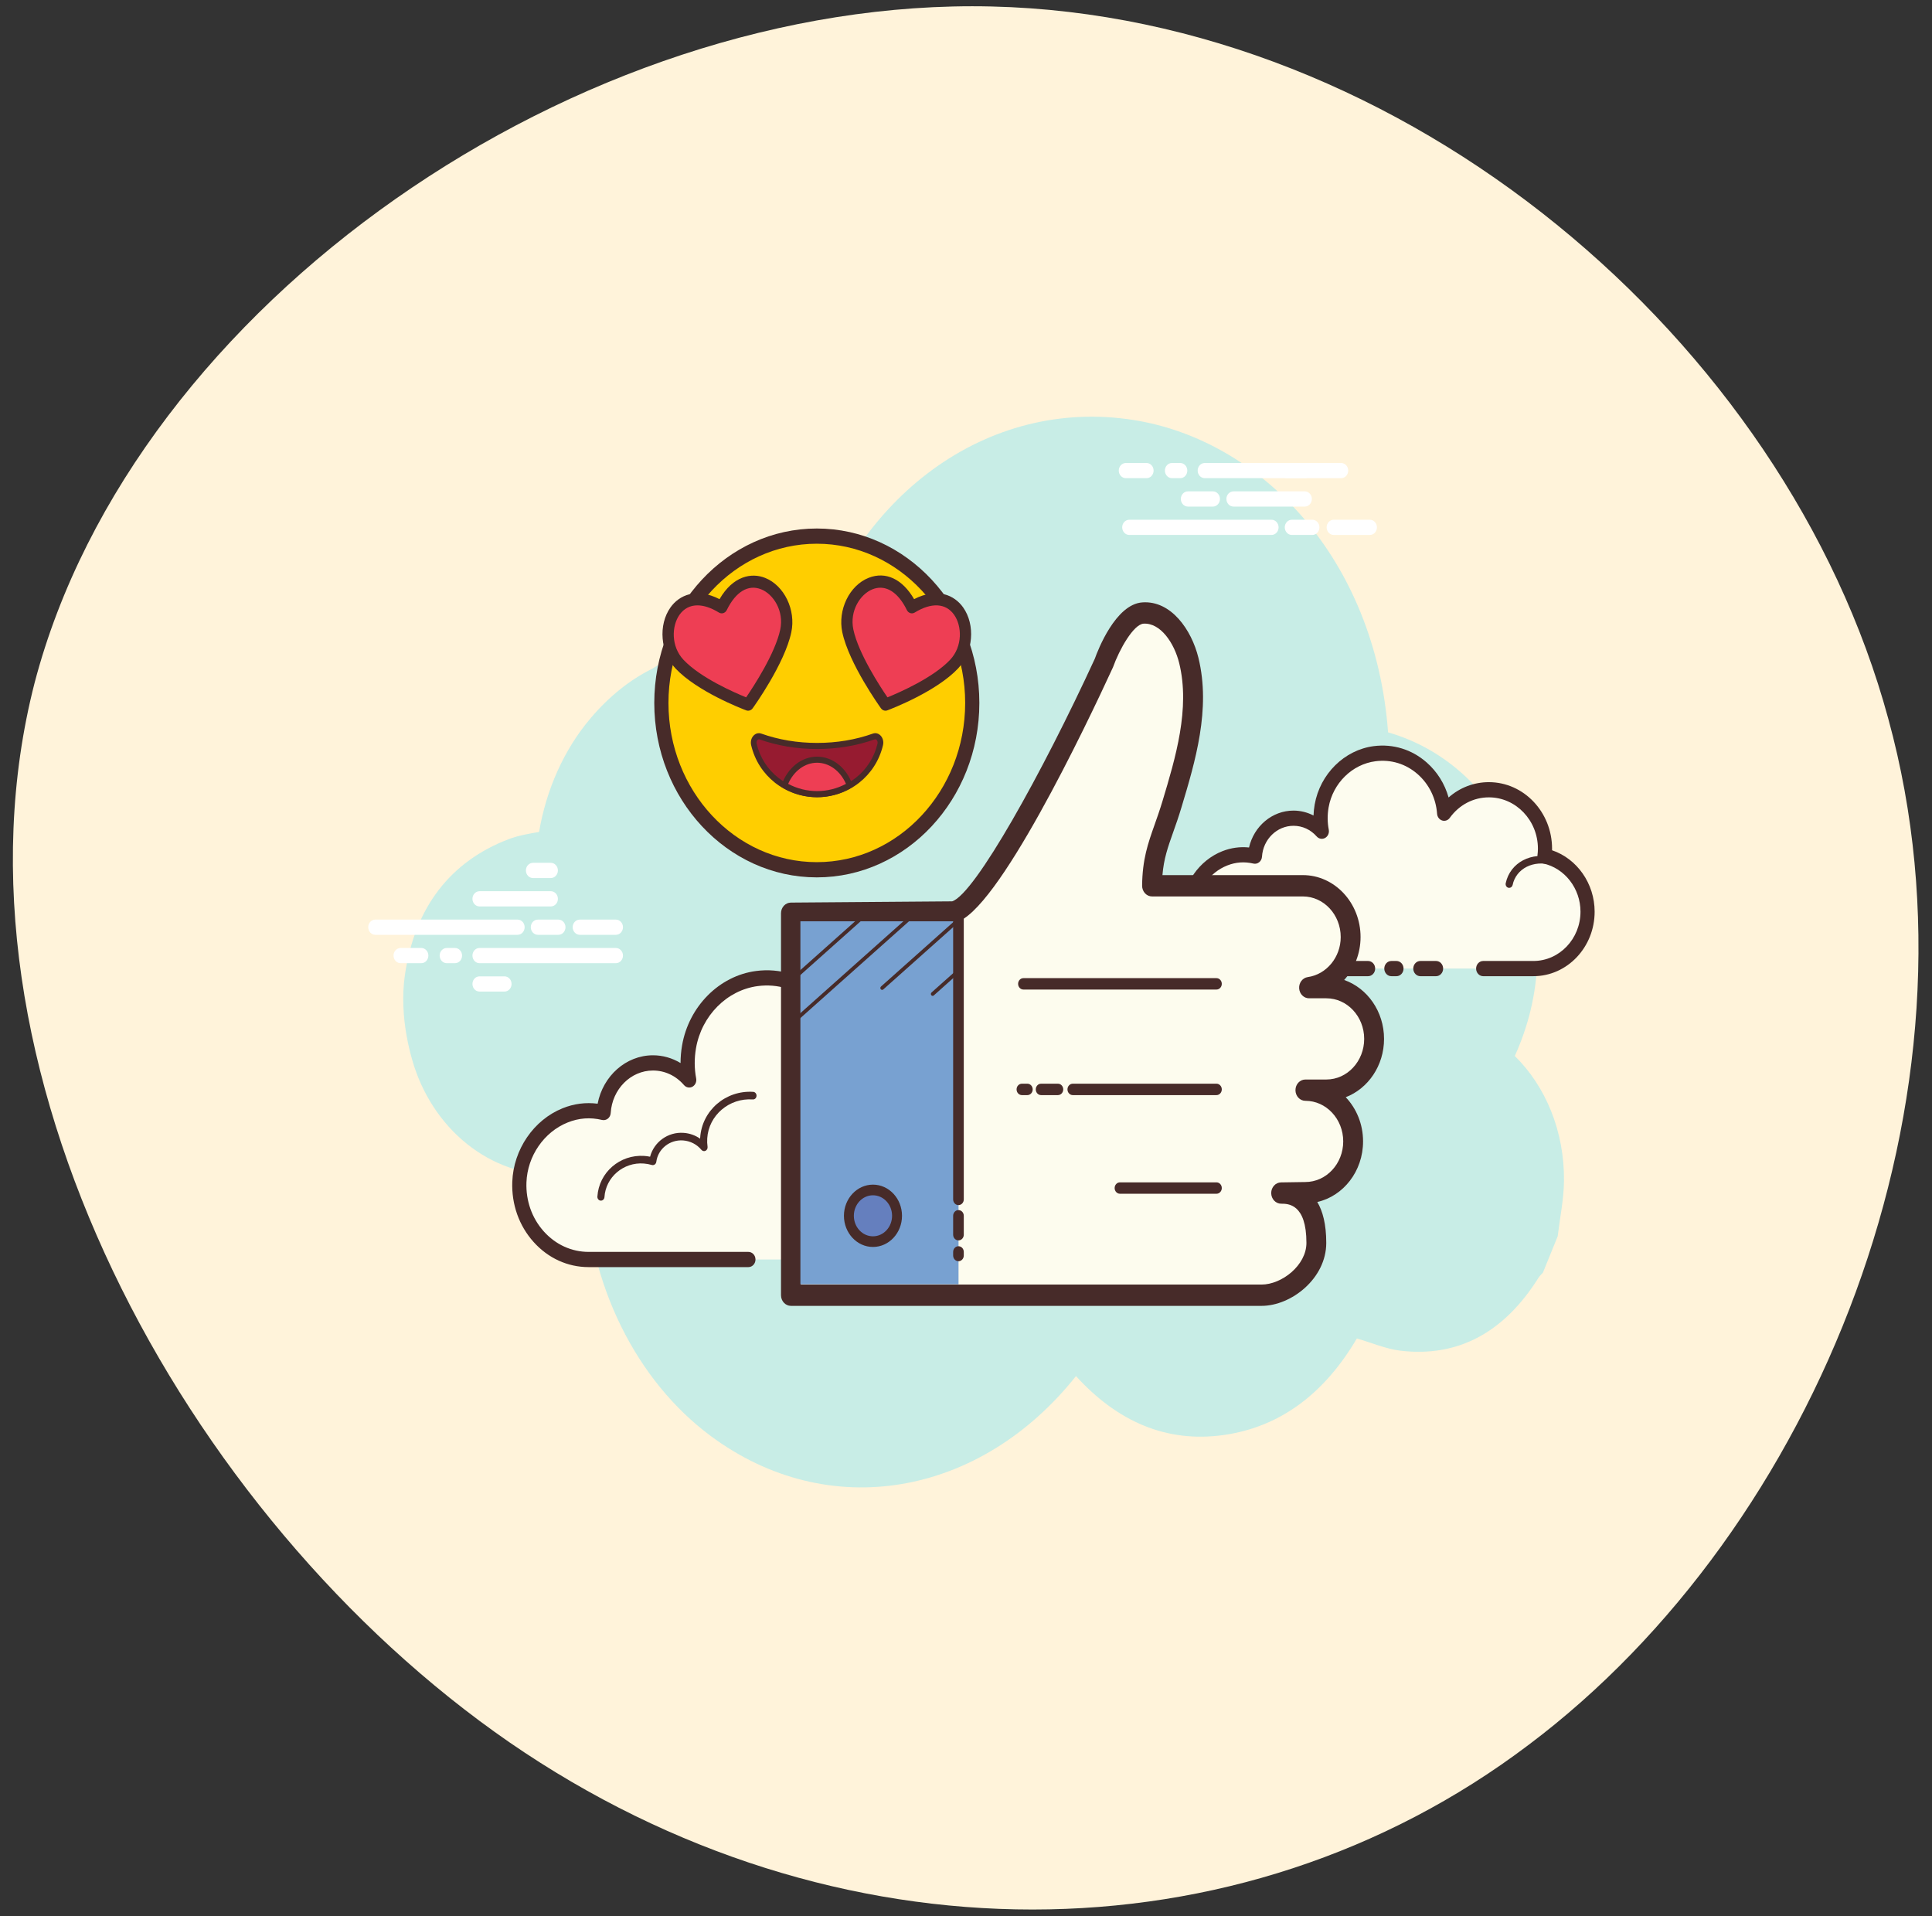<svg width="121" height="120" viewBox="0 0 121 120" fill="none" xmlns="http://www.w3.org/2000/svg">
<rect x="0" y="0" width="121" height="120" fill="#333333" stroke="none"/>
<path d="M118.264 45.016C124.763 68.684 113.829 95.687 95.727 109.273C77.625 122.956 52.264 123.124 31.911 109.111C11.468 95 -3.968 66.611 2.167 42.761C8.393 19.009 36.281 -0.203 62.101 0.406C88.012 1.015 111.855 21.348 118.264 45.016Z" fill="#FFF3DA"/>
<path d="M94.871 66.129C95.137 65.542 95.374 64.924 95.578 64.277C97.916 56.873 94.38 48.003 86.935 45.862C86.13 35.015 79.026 27.574 71.003 26.303C61.82 24.85 53.408 31.11 50.609 41.059C47.236 39.777 43.949 39.933 40.85 41.876C39.444 42.574 38.159 43.603 37.005 44.957C35.312 46.945 34.211 49.454 33.762 52.099C33.098 52.211 32.445 52.324 31.83 52.56C28.242 53.941 25.979 56.782 25.358 61.063C24.972 63.728 25.752 66.387 26.187 67.461C27.905 71.706 31.889 74.112 35.938 73.476C36.139 73.444 36.432 73.541 36.606 73.698C36.82 80.483 39.889 86.483 44.495 89.911C51.884 95.411 61.391 93.717 67.388 86.174C69.958 88.995 73.016 90.365 76.609 89.868C80.182 89.373 82.956 87.258 84.979 83.818C85.915 84.087 86.801 84.476 87.717 84.584C91.306 85.005 94.197 83.456 96.359 80.01C96.433 79.892 96.539 79.801 96.631 79.697C96.94 78.937 97.249 78.176 97.558 77.416C97.696 76.262 97.939 75.107 97.951 73.955C97.986 70.852 96.804 68.025 94.871 66.129Z" fill="#C8EDE6"/>
<path d="M49.674 78.872C49.674 78.872 60.056 78.872 60.119 78.872C62.516 78.872 64.459 76.786 64.459 74.213C64.459 71.969 62.98 70.096 61.01 69.654C61.033 69.458 61.048 69.259 61.048 69.056C61.048 66.392 59.035 64.231 56.552 64.231C55.086 64.231 53.788 64.988 52.968 66.153C52.758 63.187 50.288 60.899 47.4 61.278C45.287 61.556 43.541 63.308 43.152 65.553C43.027 66.274 43.04 66.972 43.164 67.628C42.597 66.973 41.791 66.561 40.893 66.561C39.251 66.561 37.909 67.934 37.803 69.669C37.057 69.492 36.246 69.503 35.391 69.848C33.757 70.506 32.593 72.157 32.525 74.028C32.428 76.686 34.407 78.874 36.863 78.874C37.049 78.874 37.705 78.874 37.856 78.874H46.871" fill="#FDFCEF"/>
<path d="M60.119 79.349H49.674C49.429 79.349 49.23 79.135 49.23 78.872C49.23 78.609 49.429 78.396 49.674 78.396H60.119C62.267 78.396 64.016 76.519 64.016 74.213C64.016 72.245 62.714 70.523 60.92 70.121C60.694 70.07 60.542 69.842 60.57 69.596C60.59 69.419 60.605 69.239 60.605 69.056C60.605 66.659 58.787 64.708 56.553 64.708C55.275 64.708 54.097 65.34 53.322 66.44C53.211 66.599 53.022 66.669 52.843 66.61C52.666 66.554 52.539 66.387 52.526 66.19C52.433 64.877 51.834 63.645 50.883 62.808C49.921 61.963 48.705 61.586 47.455 61.751C45.532 62.004 43.942 63.602 43.59 65.64C43.48 66.276 43.483 66.914 43.6 67.532C43.64 67.741 43.545 67.954 43.369 68.051C43.192 68.148 42.975 68.107 42.84 67.952C42.33 67.362 41.639 67.038 40.895 67.038C39.502 67.038 38.34 68.207 38.248 69.7C38.239 69.839 38.176 69.967 38.072 70.05C37.968 70.133 37.835 70.163 37.709 70.134C36.963 69.957 36.256 70.009 35.549 70.293C34.067 70.889 33.031 72.398 32.971 74.046C32.929 75.196 33.315 76.285 34.056 77.112C34.798 77.939 35.796 78.396 36.866 78.396H46.872C47.117 78.396 47.316 78.609 47.316 78.872C47.316 79.135 47.117 79.349 46.872 79.349H36.865C35.551 79.349 34.326 78.789 33.416 77.772C32.506 76.757 32.032 75.42 32.084 74.008C32.158 71.983 33.425 70.131 35.237 69.401C35.948 69.115 36.682 69.021 37.429 69.116C37.764 67.38 39.202 66.084 40.896 66.084C41.504 66.084 42.099 66.254 42.623 66.57C42.623 66.203 42.654 65.834 42.718 65.466C43.14 63.024 45.044 61.108 47.349 60.806C48.841 60.609 50.298 61.059 51.447 62.071C52.338 62.855 52.971 63.93 53.257 65.114C54.155 64.241 55.316 63.755 56.554 63.755C59.278 63.755 61.495 66.133 61.495 69.056C61.495 69.135 61.493 69.214 61.488 69.293C63.49 69.934 64.905 71.94 64.905 74.214C64.903 77.044 62.757 79.349 60.119 79.349Z" fill="#472B29"/>
<path d="M47.159 68.61C45.553 68.497 44.17 69.687 44.072 71.268C44.059 71.464 44.067 71.657 44.094 71.845C43.784 71.47 43.326 71.215 42.799 71.178C41.836 71.111 41.004 71.793 40.883 72.722C40.708 72.671 40.525 72.636 40.336 72.623C38.931 72.524 37.722 73.565 37.635 74.949" fill="#FDFCEF"/>
<path d="M37.636 75.186C37.631 75.186 37.626 75.186 37.621 75.186C37.499 75.178 37.407 75.064 37.414 74.933C37.509 73.421 38.823 72.283 40.352 72.386C40.472 72.394 40.593 72.411 40.714 72.436C40.957 71.514 41.833 70.87 42.815 70.942C43.193 70.969 43.546 71.094 43.848 71.306C43.849 71.288 43.85 71.27 43.851 71.252C43.958 69.544 45.447 68.262 47.174 68.374C47.296 68.382 47.389 68.496 47.381 68.627C47.373 68.759 47.27 68.861 47.144 68.849C45.676 68.745 44.385 69.838 44.294 71.285C44.282 71.46 44.289 71.638 44.314 71.811C44.329 71.916 44.278 72.018 44.189 72.064C44.102 72.108 43.995 72.084 43.929 72.005C43.647 71.663 43.229 71.449 42.786 71.417C41.946 71.354 41.21 71.945 41.104 72.756C41.095 72.824 41.06 72.884 41.007 72.922C40.953 72.96 40.888 72.972 40.825 72.954C40.658 72.905 40.489 72.874 40.322 72.862C39.051 72.763 37.935 73.715 37.857 74.966C37.85 75.09 37.752 75.186 37.636 75.186Z" fill="#472B29"/>
<path d="M61.875 70.201C60.366 69.437 58.621 69.978 57.977 71.408C57.897 71.585 57.838 71.769 57.799 71.955" fill="#FDFCEF"/>
<path d="M57.8 72.192C57.785 72.192 57.768 72.19 57.751 72.186C57.631 72.157 57.556 72.029 57.584 71.901C57.627 71.696 57.693 71.495 57.778 71.305C58.474 69.76 60.353 69.168 61.971 69.986C62.082 70.042 62.13 70.184 62.077 70.303C62.026 70.423 61.892 70.473 61.781 70.418C60.384 69.71 58.767 70.202 58.178 71.514C58.107 71.671 58.053 71.838 58.016 72.009C57.993 72.117 57.902 72.192 57.8 72.192Z" fill="#472B29"/>
<path d="M32.414 58.54H23.506C23.261 58.54 23.062 58.326 23.062 58.063C23.062 57.8 23.261 57.587 23.506 57.587H32.414C32.659 57.587 32.858 57.8 32.858 58.063C32.858 58.326 32.659 58.54 32.414 58.54ZM34.971 58.54H33.687C33.442 58.54 33.243 58.326 33.243 58.063C33.243 57.8 33.442 57.587 33.687 57.587H34.971C35.217 57.587 35.416 57.8 35.416 58.063C35.416 58.326 35.218 58.54 34.971 58.54ZM38.572 58.54H36.312C36.066 58.54 35.867 58.326 35.867 58.063C35.867 57.8 36.066 57.587 36.312 57.587H38.572C38.817 57.587 39.016 57.8 39.016 58.063C39.016 58.326 38.817 58.54 38.572 58.54ZM38.572 60.317H30.033C29.788 60.317 29.589 60.103 29.589 59.84C29.589 59.577 29.788 59.364 30.033 59.364H38.572C38.817 59.364 39.016 59.577 39.016 59.84C39.016 60.103 38.817 60.317 38.572 60.317ZM28.495 60.317H27.98C27.735 60.317 27.536 60.103 27.536 59.84C27.536 59.577 27.735 59.364 27.98 59.364H28.495C28.74 59.364 28.939 59.577 28.939 59.84C28.939 60.103 28.741 60.317 28.495 60.317ZM26.384 60.317H25.091C24.846 60.317 24.647 60.103 24.647 59.84C24.647 59.577 24.846 59.364 25.091 59.364H26.384C26.63 59.364 26.828 59.577 26.828 59.84C26.828 60.103 26.631 60.317 26.384 60.317ZM34.497 56.763H30.033C29.788 56.763 29.589 56.549 29.589 56.286C29.589 56.023 29.788 55.81 30.033 55.81H34.497C34.742 55.81 34.941 56.023 34.941 56.286C34.941 56.549 34.743 56.763 34.497 56.763ZM34.497 54.985H33.381C33.136 54.985 32.937 54.772 32.937 54.509C32.937 54.246 33.136 54.032 33.381 54.032H34.497C34.742 54.032 34.941 54.246 34.941 54.509C34.941 54.772 34.743 54.985 34.497 54.985ZM31.595 62.094H30.033C29.788 62.094 29.589 61.881 29.589 61.618C29.589 61.355 29.788 61.141 30.033 61.141H31.595C31.84 61.141 32.039 61.355 32.039 61.618C32.039 61.881 31.84 62.094 31.595 62.094Z" fill="white"/>
<path d="M92.893 60.653C94.565 60.653 96.016 60.653 96.037 60.653C97.91 60.653 99.43 59.058 99.43 57.09C99.43 55.373 98.273 53.941 96.735 53.603C96.752 53.452 96.765 53.3 96.765 53.145C96.765 51.107 95.191 49.455 93.251 49.455C92.106 49.455 91.091 50.033 90.449 50.925C90.285 48.656 88.356 46.906 86.098 47.196C84.447 47.409 83.082 48.748 82.778 50.466C82.68 51.016 82.691 51.551 82.788 52.052C82.346 51.552 81.715 51.236 81.013 51.236C79.729 51.236 78.681 52.287 78.598 53.613C78.015 53.478 77.381 53.486 76.713 53.749C75.436 54.252 74.527 55.515 74.473 56.947C74.398 58.98 75.945 60.653 77.864 60.653C78.009 60.653 78.522 60.653 78.64 60.653H85.685M87.141 60.653H87.46H87.141Z" fill="#FDFCEF"/>
<path d="M96.036 61.131H92.892C92.647 61.131 92.448 60.917 92.448 60.654C92.448 60.391 92.647 60.178 92.892 60.178H96.036C97.662 60.178 98.985 58.793 98.985 57.09C98.985 55.638 98.001 54.368 96.644 54.071C96.416 54.021 96.263 53.791 96.292 53.544C96.308 53.413 96.319 53.281 96.319 53.146C96.319 51.374 94.942 49.932 93.249 49.932C92.279 49.932 91.386 50.4 90.798 51.217C90.686 51.373 90.497 51.437 90.32 51.381C90.144 51.325 90.019 51.158 90.004 50.962C89.934 49.991 89.503 49.111 88.789 48.482C88.052 47.833 87.114 47.546 86.149 47.67C84.687 47.858 83.479 49.044 83.211 50.555C83.128 51.026 83.131 51.498 83.22 51.956C83.26 52.165 83.167 52.376 82.991 52.474C82.815 52.572 82.6 52.535 82.463 52.38C82.082 51.949 81.567 51.713 81.011 51.713C79.972 51.713 79.106 52.562 79.038 53.645C79.029 53.784 78.966 53.911 78.862 53.994C78.76 54.078 78.629 54.109 78.501 54.079C77.934 53.947 77.398 53.986 76.863 54.197C75.742 54.639 74.959 55.752 74.914 56.967C74.882 57.801 75.165 58.595 75.708 59.201C76.272 59.831 77.037 60.178 77.86 60.178H85.681C85.927 60.178 86.126 60.391 86.126 60.654C86.126 60.917 85.927 61.131 85.681 61.131H77.86C76.808 61.131 75.79 60.669 75.067 59.861C74.355 59.066 73.986 58.024 74.026 56.929C74.086 55.334 75.103 53.876 76.556 53.303C77.098 53.09 77.659 53.012 78.226 53.071C78.531 51.741 79.672 50.761 81.01 50.761C81.448 50.761 81.876 50.869 82.265 51.069C82.273 50.839 82.297 50.609 82.338 50.378C82.677 48.463 84.2 46.961 86.042 46.724C87.25 46.571 88.425 46.932 89.351 47.746C90.015 48.331 90.486 49.09 90.724 49.94C91.426 49.322 92.309 48.98 93.247 48.98C95.43 48.98 97.205 50.85 97.205 53.147C97.205 53.179 97.205 53.212 97.204 53.245C98.771 53.774 99.871 55.33 99.871 57.092C99.873 59.318 98.151 61.131 96.036 61.131ZM87.459 61.131H87.141C86.895 61.131 86.697 60.917 86.697 60.654C86.697 60.391 86.895 60.178 87.141 60.178H87.459C87.704 60.178 87.903 60.391 87.903 60.654C87.903 60.917 87.704 61.131 87.459 61.131Z" fill="#472B29"/>
<path d="M94.519 55.6C94.503 55.6 94.487 55.598 94.47 55.594C94.35 55.566 94.276 55.438 94.302 55.309C94.336 55.15 94.386 54.997 94.452 54.853C94.989 53.687 96.472 53.258 97.757 53.894C97.868 53.95 97.917 54.092 97.866 54.211C97.814 54.33 97.682 54.382 97.571 54.327C96.502 53.796 95.282 54.128 94.851 55.064C94.799 55.175 94.761 55.293 94.737 55.414C94.713 55.525 94.621 55.6 94.519 55.6Z" fill="#472B29"/>
<path d="M89.939 61.131H88.956C88.711 61.131 88.512 60.917 88.512 60.654C88.512 60.391 88.711 60.178 88.956 60.178H89.939C90.184 60.178 90.383 60.391 90.383 60.654C90.383 60.917 90.184 61.131 89.939 61.131Z" fill="#472B29"/>
<path d="M79.633 33.5H70.726C70.481 33.5 70.282 33.286 70.282 33.023C70.282 32.76 70.481 32.547 70.726 32.547H79.633C79.878 32.547 80.077 32.76 80.077 33.023C80.077 33.286 79.879 33.5 79.633 33.5ZM82.192 33.5H80.908C80.663 33.5 80.464 33.286 80.464 33.023C80.464 32.76 80.663 32.547 80.908 32.547H82.192C82.437 32.547 82.636 32.76 82.636 33.023C82.636 33.286 82.437 33.5 82.192 33.5ZM85.792 33.5H83.531C83.286 33.5 83.087 33.286 83.087 33.023C83.087 32.76 83.286 32.547 83.531 32.547H85.792C86.037 32.547 86.236 32.76 86.236 33.023C86.236 33.286 86.037 33.5 85.792 33.5ZM83.993 29.945H75.454C75.209 29.945 75.01 29.732 75.01 29.469C75.01 29.206 75.209 28.993 75.454 28.993H83.994C84.239 28.993 84.438 29.206 84.438 29.469C84.438 29.732 84.239 29.945 83.993 29.945ZM73.916 29.945H73.401C73.156 29.945 72.957 29.732 72.957 29.469C72.957 29.206 73.156 28.993 73.401 28.993H73.916C74.161 28.993 74.36 29.206 74.36 29.469C74.36 29.732 74.162 29.945 73.916 29.945ZM71.805 29.945H70.512C70.267 29.945 70.068 29.732 70.068 29.469C70.068 29.206 70.267 28.993 70.512 28.993H71.805C72.05 28.993 72.249 29.206 72.249 29.469C72.249 29.732 72.051 29.945 71.805 29.945ZM81.717 31.723H77.253C77.008 31.723 76.809 31.509 76.809 31.246C76.809 30.983 77.008 30.77 77.253 30.77H81.717C81.962 30.77 82.161 30.983 82.161 31.246C82.161 31.509 81.962 31.723 81.717 31.723Z" fill="white"/>
<path d="M81.717 29.945H80.601C80.356 29.945 80.157 29.732 80.157 29.469C80.157 29.206 80.356 28.993 80.601 28.993H81.717C81.962 28.993 82.161 29.206 82.161 29.469C82.161 29.732 81.962 29.945 81.717 29.945ZM75.961 31.723H74.399C74.154 31.723 73.955 31.509 73.955 31.246C73.955 30.983 74.154 30.77 74.399 30.77H75.961C76.206 30.77 76.405 30.983 76.405 31.246C76.405 31.509 76.206 31.723 75.961 31.723Z" fill="white"/>
<path d="M51.156 33.572C48.574 33.572 46.097 34.673 44.272 36.632C42.446 38.592 41.42 41.249 41.42 44.02C41.42 46.791 42.446 49.449 44.272 51.408C46.097 53.367 48.574 54.468 51.156 54.468C53.738 54.468 56.215 53.367 58.04 51.408C59.866 49.449 60.892 46.791 60.892 44.02C60.892 41.249 59.866 38.592 58.04 36.632C56.215 34.673 53.738 33.572 51.156 33.572Z" fill="#FFCE00"/>
<path d="M51.156 54.943C45.543 54.943 40.977 50.042 40.977 44.02C40.977 37.997 45.544 33.096 51.156 33.096C56.769 33.096 61.336 37.997 61.336 44.02C61.336 50.044 56.77 54.943 51.156 54.943ZM51.156 34.049C46.032 34.049 41.865 38.522 41.865 44.02C41.865 49.518 46.033 53.99 51.156 53.99C56.279 53.99 60.448 49.517 60.448 44.02C60.448 38.522 56.279 34.049 51.156 34.049Z" fill="#472B29"/>
<path d="M57.111 38.028C55.523 34.78 52.584 37.083 53.099 39.511C53.505 41.419 55.456 44.126 55.456 44.126C55.738 44.02 58.456 42.967 59.753 41.591C61.402 39.84 60.077 36.203 57.111 38.028Z" fill="#EE3E54"/>
<path d="M55.457 44.506C55.349 44.506 55.245 44.454 55.176 44.358C55.095 44.245 53.173 41.562 52.753 39.596C52.456 38.192 53.196 36.663 54.401 36.185C55.472 35.763 56.517 36.26 57.249 37.519C58.707 36.772 59.781 37.275 60.32 38.036C61.097 39.133 60.955 40.85 60.003 41.861C58.65 43.296 55.885 44.367 55.574 44.484C55.536 44.499 55.496 44.506 55.457 44.506ZM55.135 36.804C54.974 36.804 54.811 36.836 54.647 36.901C53.876 37.206 53.198 38.258 53.446 39.426C53.764 40.922 55.12 42.994 55.582 43.669C56.308 43.375 58.441 42.446 59.504 41.319C60.297 40.478 60.251 39.199 59.755 38.498C59.235 37.764 58.336 37.714 57.288 38.359C57.204 38.409 57.103 38.422 57.012 38.394C56.919 38.365 56.841 38.297 56.797 38.205C56.35 37.291 55.762 36.804 55.135 36.804Z" fill="#472B29"/>
<path d="M45.201 38.028C46.79 34.78 49.728 37.083 49.212 39.511C48.807 41.419 46.856 44.126 46.856 44.126C46.574 44.02 43.856 42.967 42.559 41.591C40.91 39.84 42.235 36.203 45.201 38.028Z" fill="#EE3E54"/>
<path d="M46.855 44.506C46.816 44.506 46.776 44.499 46.737 44.485C46.427 44.368 43.664 43.3 42.309 41.863C41.356 40.851 41.214 39.135 41.993 38.037C42.533 37.276 43.607 36.774 45.064 37.52C45.916 36.052 47.075 35.854 47.912 36.186C49.118 36.664 49.857 38.193 49.559 39.596C49.142 41.563 47.219 44.245 47.137 44.358C47.068 44.454 46.963 44.506 46.855 44.506ZM43.681 37.909C43.222 37.909 42.836 38.106 42.559 38.497C42.061 39.198 42.016 40.477 42.809 41.32C43.873 42.448 46.005 43.375 46.73 43.669C47.193 42.994 48.549 40.922 48.866 39.426C49.114 38.258 48.436 37.206 47.665 36.901C46.858 36.581 46.077 37.058 45.516 38.205C45.471 38.297 45.393 38.365 45.301 38.394C45.209 38.424 45.109 38.41 45.025 38.359C44.536 38.059 44.081 37.909 43.681 37.909Z" fill="#472B29"/>
<path d="M47.618 46.119C47.374 46.033 47.145 46.316 47.216 46.619C47.635 48.403 49.245 49.733 51.173 49.733C53.101 49.733 54.712 48.403 55.13 46.619C55.201 46.316 54.972 46.033 54.729 46.119C53.66 46.5 52.453 46.714 51.174 46.714C49.895 46.714 48.687 46.5 47.618 46.119Z" fill="#961B30"/>
<path d="M51.172 49.923C49.191 49.923 47.493 48.584 47.044 46.665C46.991 46.44 47.053 46.205 47.206 46.054C47.337 45.923 47.51 45.881 47.675 45.938C48.765 46.326 49.943 46.523 51.173 46.523C52.405 46.523 53.582 46.326 54.672 45.938C54.835 45.88 55.01 45.923 55.141 46.054C55.293 46.205 55.355 46.44 55.302 46.665C54.852 48.584 53.154 49.923 51.172 49.923ZM47.528 46.294C47.493 46.294 47.466 46.314 47.446 46.332C47.404 46.375 47.362 46.463 47.388 46.571C47.798 48.32 49.354 49.541 51.172 49.541C52.991 49.541 54.547 48.321 54.957 46.571C54.982 46.463 54.941 46.375 54.898 46.332C54.874 46.307 54.835 46.28 54.783 46.3C53.657 46.701 52.442 46.904 51.172 46.904C49.904 46.904 48.689 46.701 47.562 46.3C47.55 46.296 47.539 46.294 47.528 46.294Z" fill="#472B29"/>
<path d="M51.172 47.574C50.261 47.574 49.477 48.232 49.133 49.175C49.742 49.529 50.435 49.732 51.172 49.732C51.91 49.732 52.604 49.529 53.212 49.175C52.868 48.232 52.084 47.574 51.172 47.574Z" fill="#EE3E54"/>
<path d="M51.173 49.923C50.436 49.923 49.701 49.722 49.049 49.342L48.91 49.262L48.968 49.105C49.351 48.059 50.215 47.383 51.173 47.383C52.13 47.383 52.995 48.059 53.378 49.105L53.435 49.262L53.297 49.342C52.645 49.722 51.911 49.923 51.173 49.923ZM49.361 49.087C50.5 49.691 51.848 49.691 52.983 49.087C52.63 48.278 51.934 47.764 51.172 47.764C50.41 47.764 49.716 48.278 49.361 49.087Z" fill="#472B29"/>
<path d="M86.059 65.058C86.059 63.292 84.713 61.847 83.068 61.847H81.984C83.446 61.641 84.588 60.303 84.588 58.68C84.588 56.914 83.242 55.469 81.596 55.469H72.152C72.172 53.338 72.778 52.43 73.396 50.374C74.273 47.455 75.182 44.333 74.455 41.364C74.084 39.85 73.005 38.295 71.583 38.389C70.221 38.479 69.126 41.544 69.126 41.544C69.126 41.544 62.212 56.559 59.712 57.111L49.535 57.19V81.109H59.711H60.127H60.862H79.008C80.653 81.109 82.441 79.598 82.441 77.832C82.441 76.067 81.88 74.711 80.234 74.711L81.754 74.688C83.399 74.688 84.745 73.243 84.745 71.478C84.745 69.712 83.399 68.267 81.754 68.267H83.067C84.713 68.268 86.059 66.823 86.059 65.058Z" fill="#FDFCEE"/>
<path d="M79.009 81.776H49.536C49.192 81.776 48.914 81.477 48.914 81.109V57.189C48.914 56.822 49.19 56.525 49.531 56.522L59.634 56.444C61.061 55.979 65.275 48.404 68.569 41.248C68.753 40.726 69.868 37.834 71.546 37.723C73.346 37.596 74.626 39.439 75.057 41.195C75.844 44.408 74.858 47.686 73.988 50.579C73.812 51.165 73.637 51.66 73.475 52.115C73.143 53.052 72.888 53.773 72.803 54.801H81.598C83.591 54.801 85.211 56.541 85.211 58.679C85.211 59.714 84.822 60.667 84.184 61.368C85.632 61.874 86.682 63.336 86.682 65.057C86.682 66.738 85.679 68.173 84.282 68.709C84.952 69.413 85.368 70.394 85.368 71.477C85.368 73.341 84.137 74.902 82.501 75.271C82.838 75.838 83.063 76.657 83.063 77.832C83.064 80.053 80.884 81.776 79.009 81.776ZM50.157 80.442H79.009C80.275 80.442 81.821 79.238 81.821 77.832C81.821 75.378 80.67 75.378 80.237 75.378C79.895 75.378 79.618 75.081 79.615 74.715C79.613 74.349 79.887 74.049 80.228 74.044L81.747 74.021C83.062 74.021 84.125 72.88 84.125 71.477C84.125 70.075 83.062 68.935 81.756 68.935C81.412 68.935 81.134 68.637 81.134 68.268C81.134 67.899 81.412 67.601 81.756 67.601H83.069C84.376 67.601 85.438 66.46 85.438 65.058C85.438 63.655 84.376 62.515 83.069 62.515H81.986C81.658 62.515 81.387 62.243 81.365 61.892C81.344 61.541 81.58 61.234 81.904 61.187C83.081 61.02 83.968 59.942 83.968 58.681C83.968 57.278 82.905 56.137 81.599 56.137H72.152C71.986 56.137 71.827 56.066 71.71 55.939C71.594 55.812 71.529 55.642 71.53 55.463C71.546 53.807 71.901 52.804 72.313 51.642C72.467 51.206 72.635 50.731 72.805 50.17C73.623 47.452 74.549 44.371 73.855 41.535C73.539 40.249 72.672 38.992 71.621 39.055C70.992 39.096 70.105 40.666 69.707 41.783C68.03 45.43 62.433 57.19 59.837 57.764C59.797 57.773 59.757 57.777 59.716 57.778L50.157 57.852V80.442Z" fill="#472B29"/>
<path d="M50.129 57.694H60.032V80.421H50.129V57.694Z" fill="#78A1D1"/>
<path d="M60.028 75.466C59.844 75.466 59.695 75.306 59.695 75.109V57.122C59.695 56.925 59.844 56.764 60.028 56.764C60.212 56.764 60.361 56.925 60.361 57.122V75.109C60.361 75.306 60.212 75.466 60.028 75.466ZM76.187 61.967H64.096C63.912 61.967 63.763 61.807 63.763 61.61C63.763 61.413 63.912 61.253 64.096 61.253H76.187C76.371 61.253 76.52 61.413 76.52 61.61C76.52 61.807 76.371 61.967 76.187 61.967ZM76.187 68.578H67.188C67.004 68.578 66.855 68.418 66.855 68.22C66.855 68.023 67.004 67.863 67.188 67.863H76.187C76.371 67.863 76.52 68.023 76.52 68.22C76.52 68.418 76.371 68.578 76.187 68.578ZM76.187 74.755H70.142C69.958 74.755 69.809 74.595 69.809 74.398C69.809 74.201 69.958 74.041 70.142 74.041H76.187C76.371 74.041 76.52 74.201 76.52 74.398C76.52 74.595 76.371 74.755 76.187 74.755ZM60.028 77.676C59.844 77.676 59.695 77.516 59.695 77.319V76.135C59.695 75.938 59.844 75.778 60.028 75.778C60.212 75.778 60.361 75.938 60.361 76.135V77.319C60.361 77.516 60.212 77.676 60.028 77.676ZM60.028 78.98C59.844 78.98 59.695 78.82 59.695 78.622V78.398C59.695 78.201 59.844 78.041 60.028 78.041C60.212 78.041 60.361 78.201 60.361 78.398V78.622C60.361 78.82 60.212 78.98 60.028 78.98ZM66.257 68.578H65.203C65.019 68.578 64.87 68.418 64.87 68.22C64.87 68.023 65.019 67.863 65.203 67.863H66.257C66.441 67.863 66.59 68.023 66.59 68.22C66.59 68.418 66.441 68.578 66.257 68.578ZM64.344 68.578H64.001C63.817 68.578 63.668 68.418 63.668 68.22C63.668 68.023 63.817 67.863 64.001 67.863H64.344C64.528 67.863 64.677 68.023 64.677 68.22C64.677 68.418 64.528 68.578 64.344 68.578Z" fill="#472B29"/>
<path d="M54.674 74.517C54.476 74.517 54.28 74.559 54.097 74.64C53.914 74.722 53.748 74.841 53.608 74.991C53.468 75.141 53.357 75.32 53.281 75.516C53.205 75.712 53.166 75.923 53.166 76.135C53.166 76.348 53.205 76.558 53.281 76.754C53.357 76.951 53.468 77.129 53.608 77.279C53.748 77.43 53.914 77.549 54.097 77.63C54.28 77.711 54.476 77.753 54.674 77.753C54.872 77.753 55.068 77.711 55.251 77.63C55.434 77.549 55.6 77.43 55.74 77.279C55.88 77.129 55.991 76.951 56.067 76.754C56.143 76.558 56.182 76.348 56.182 76.135C56.182 75.923 56.143 75.712 56.067 75.516C55.991 75.32 55.88 75.141 55.74 74.991C55.6 74.841 55.434 74.722 55.251 74.64C55.068 74.559 54.872 74.517 54.674 74.517Z" fill="#657FBE"/>
<path d="M54.673 78.087C53.671 78.087 52.855 77.211 52.855 76.135C52.855 75.059 53.671 74.184 54.673 74.184C55.676 74.184 56.492 75.059 56.492 76.135C56.492 77.211 55.676 78.087 54.673 78.087ZM54.673 74.851C54.012 74.851 53.476 75.426 53.476 76.135C53.476 76.844 54.012 77.42 54.673 77.42C55.334 77.42 55.87 76.844 55.87 76.135C55.87 75.426 55.334 74.851 54.673 74.851ZM49.334 61.729C49.302 61.729 49.27 61.715 49.248 61.686C49.209 61.636 49.215 61.56 49.263 61.519L53.87 57.412C53.916 57.37 53.986 57.376 54.026 57.428C54.065 57.478 54.059 57.553 54.011 57.595L49.405 61.702C49.383 61.721 49.358 61.729 49.334 61.729ZM49.937 63.888C49.905 63.888 49.874 63.874 49.852 63.846C49.813 63.795 49.819 63.72 49.866 63.678L56.858 57.446C56.905 57.403 56.975 57.41 57.015 57.461C57.054 57.511 57.048 57.587 57.001 57.629L50.008 63.861C49.988 63.88 49.962 63.888 49.937 63.888ZM55.247 61.989C55.215 61.989 55.184 61.975 55.161 61.946C55.122 61.896 55.129 61.821 55.176 61.779L59.861 57.603C59.908 57.561 59.977 57.567 60.017 57.618C60.056 57.669 60.05 57.744 60.003 57.786L55.318 61.962C55.297 61.981 55.273 61.989 55.247 61.989ZM58.412 62.364C58.38 62.364 58.349 62.349 58.326 62.321C58.287 62.27 58.294 62.195 58.34 62.153L60.073 60.608C60.12 60.566 60.189 60.572 60.229 60.624C60.268 60.674 60.262 60.749 60.215 60.791L58.483 62.336C58.462 62.354 58.436 62.364 58.412 62.364Z" fill="#472B29"/>
</svg>
